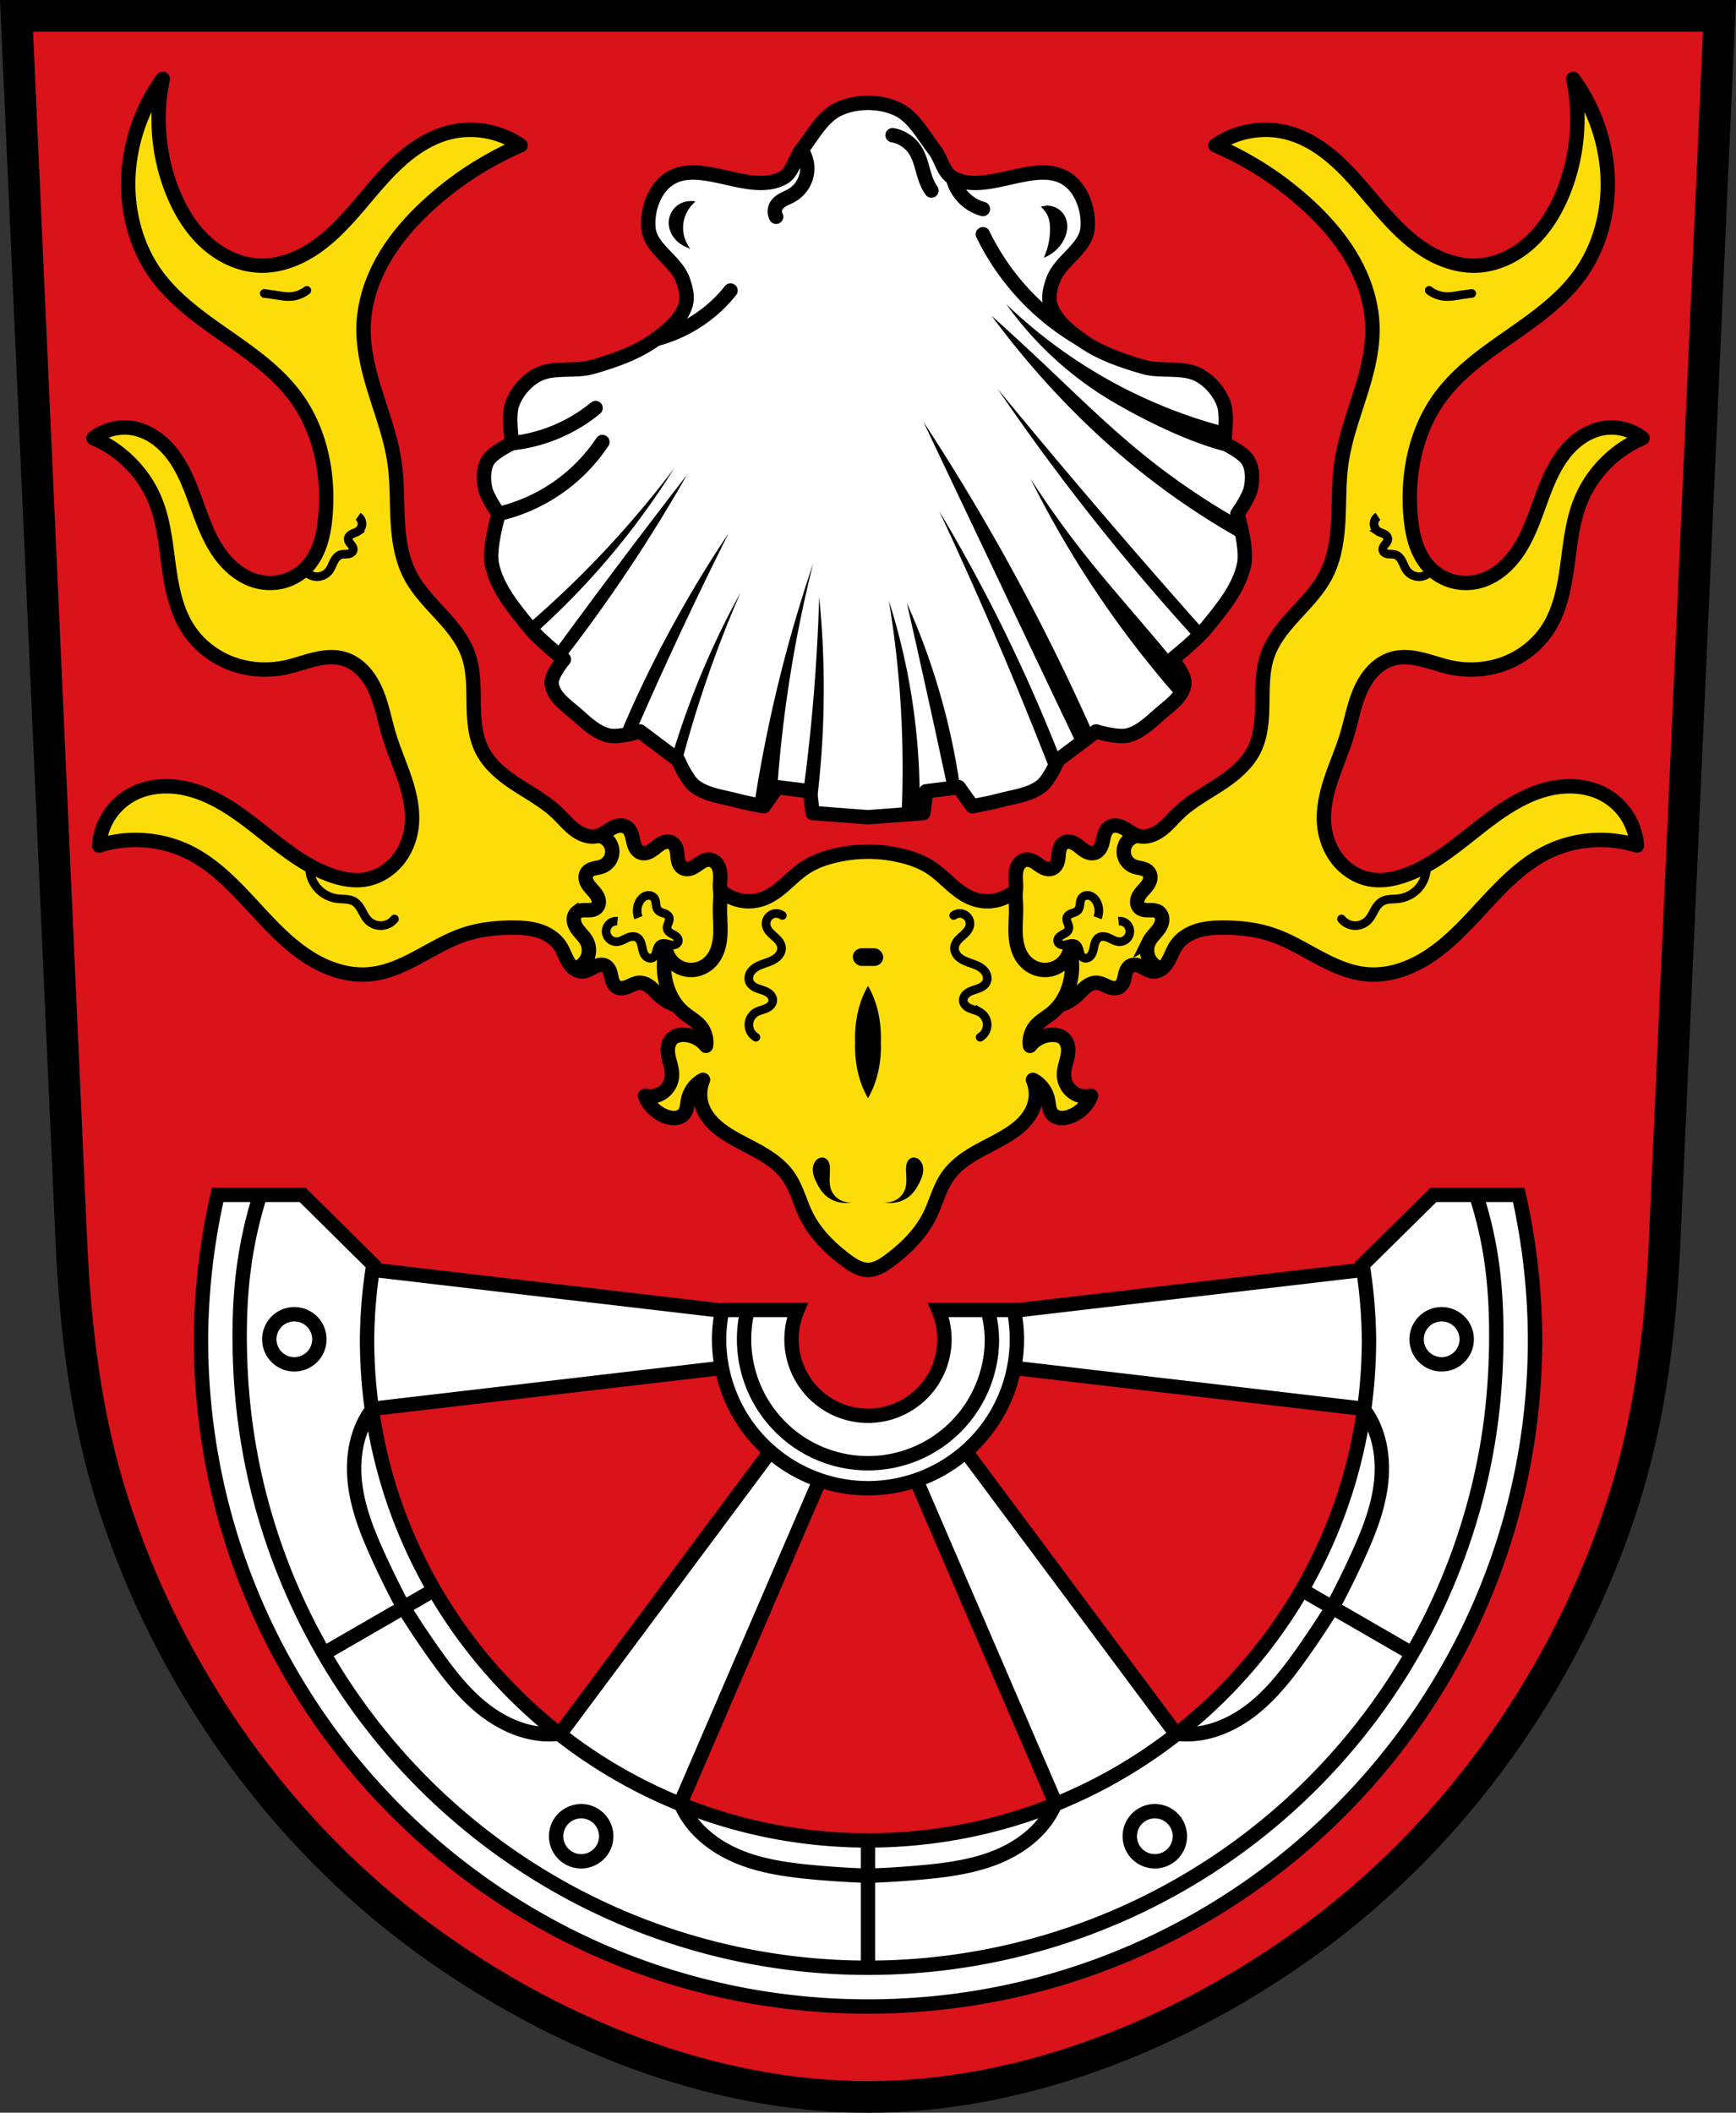 <svg xmlns="http://www.w3.org/2000/svg" height="734.85" viewBox="0 0 603.999 734.852"><rect x="0" y="0" width="603.999" height="734.852" fill="#333333" stroke="none"/><path style="fill:#da121a;fill-rule:evenodd;stroke:#000;stroke-width:11;fill-opacity:1" d="m5.747 5.5 19.05 425.67c1.383 30.914 5.03 61.901 14.49 91.37 19.406 60.44 57.649 114.99 109 152.32 44.584 32.413 99.35 54.5 153.71 54.5 54.36 0 109.13-22.09 153.71-54.5 51.35-37.33 89.59-91.87 109-152.32 9.46-29.464 13.11-60.45 14.49-91.37L598.247 5.5h-296.25z"/><path d="M254.437 341.83c-2.271 4.344-6.63 7.535-11.458 8.387-4.828.852-10.02-.654-13.636-3.959-1.039-.948-1.953-2.032-3.048-2.913-.548-.441-1.142-.83-1.789-1.105s-1.349-.435-2.052-.411c-.689.024-1.362.223-2 .479-.64.256-1.256.57-1.891.838s-1.297.492-1.984.556c-.687.064-1.404-.042-1.995-.397-.617-.37-1.057-.984-1.345-1.644-.287-.66-.436-1.37-.587-2.073-.151-.703-.308-1.413-.609-2.066-.301-.653-.763-1.255-1.395-1.598-.615-.334-1.35-.399-2.041-.288-.691.111-1.345.387-1.968.704-.623.318-1.225.679-1.858.976-.633.297-1.307.532-2.01.576-1.047.066-2.092-.308-2.946-.918-.854-.609-1.529-1.441-2.075-2.336-1.093-1.79-1.703-3.848-2.852-5.603-1.707-2.608-4.509-4.361-7.483-5.294-2.974-.933-6.13-1.113-9.247-1.102-5.661.02-11.363.658-16.729 2.46-5.679 1.907-10.839 5.06-16.12 7.882-5.284 2.822-10.876 5.371-16.844 5.895-6.449.567-12.95-1.303-18.618-4.432-5.668-3.128-10.578-7.467-15.12-12.08-9.08-9.234-17.191-19.974-28.754-25.799-9.644-4.858-21.21-5.761-31.49-2.46a21.962 21.962 0 0 1 3.389-10.307 21.97 21.97 0 0 1 7.928-7.407c5.184-2.836 11.397-3.456 17.221-2.46 10.01 1.713 18.661 7.826 26.647 14.11 7.986 6.279 15.928 13.02 25.509 16.401 3.781 1.332 7.851 2.111 11.809 1.476 4.381-.703 8.414-3.154 11.257-6.561s4.518-7.724 4.98-12.137c.568-5.428-.64-10.896-2.357-16.08-1.716-5.181-3.944-10.187-5.516-15.413-1.555-5.169-2.469-10.555-4.644-15.495-1.088-2.47-2.495-4.82-4.347-6.783-1.852-1.963-4.165-3.53-6.754-4.292-3.305-.973-6.864-.599-10.214.203-3.35.803-6.593 2.02-9.96 2.749-6.316 1.365-13.03.937-19.07-1.369-6.04-2.305-11.36-6.5-14.884-11.916-4.182-6.429-5.702-14.197-6.754-21.794-1.052-7.597-1.748-15.354-4.562-22.489-3.889-9.861-11.878-18.03-21.65-22.14 3.838-3.01 8.976-4.291 13.777-3.444 2.929.517 5.702 1.787 8.115 3.525 2.414 1.738 4.476 3.936 6.21 6.353 3.467 4.834 5.601 10.475 7.629 16.07 2.028 5.592 4.02 11.268 7.244 16.265 3.228 4.997 7.879 9.332 13.609 10.929 2.882.804 5.966.885 8.881.209a17.39 17.39 0 0 0 7.849-4.145c2.517-2.33 4.283-5.39 5.417-8.626 1.134-3.236 1.664-6.655 1.964-10.07 1.268-14.459-1.745-29.63-10.333-41.33-6.427-8.757-15.526-15.11-24.433-21.325-8.907-6.217-17.971-12.639-24.279-21.482-7.43-10.416-10.451-23.663-9.349-36.411.978-11.308 5.11-22.328 11.809-31.49-2.768 13.08-1.553 26.967 3.444 39.36 2.599 6.447 6.256 12.563 11.352 17.29 5.096 4.727 11.719 7.988 18.662 8.296 6.903.306 13.701-2.294 19.414-6.181 5.713-3.887 10.466-9.01 14.967-14.254 4.5-5.244 8.821-10.675 13.887-15.374 5.066-4.7 10.981-8.688 17.665-10.442 8.476-2.224 17.891-.563 25.09 4.428a114.65 114.65 0 0 0-31.982 20.666c-6.07 5.548-11.564 11.796-15.659 18.924-4.095 7.127-6.753 15.174-6.975 23.392-.221 8.186 1.95 16.238 4.423 24.04 2.473 7.806 5.281 15.571 6.402 23.683.902 6.53.693 13.157 1.046 19.74.353 6.583 1.319 13.286 4.366 19.13 2.646 5.076 6.714 9.236 10.582 13.455 3.868 4.219 7.671 8.707 9.592 14.1 1.906 5.351 1.814 11.172 1.894 16.851.08 5.68.407 11.567 3.03 16.607 2.631 5.063 7.302 8.735 12.08 11.845 4.783 3.11 9.868 5.862 13.993 9.804 2.073 1.981 3.89 4.251 6.204 5.946 1.157.847 2.438 1.545 3.821 1.923 1.383.378 2.874.425 4.244.003 1.72-.53 3.133-1.743 4.715-2.602.791-.429 1.641-.775 2.535-.882.894-.107 1.837.041 2.591.532.734.478 1.24 1.246 1.567 2.059.326.813.491 1.68.677 2.536.186.856.399 1.718.811 2.491.412.773 1.047 1.46 1.866 1.77a3.23 3.23 0 0 0 1.479.173 4.587 4.587 0 0 0 1.437-.416c.908-.422 1.689-1.07 2.471-1.696.782-.626 1.592-1.246 2.53-1.597a4.104 4.104 0 0 1 1.468-.277c.501.005 1 .122 1.44.369.733.416 1.227 1.17 1.5 1.967.273.798.351 1.647.43 2.486.079.839.165 1.689.453 2.481.288.792.804 1.534 1.553 1.922.757.392 1.674.381 2.489.135.816-.246 1.548-.708 2.248-1.194.7-.486 1.383-1 2.145-1.386.762-.382 1.622-.622 2.466-.507.908.123 1.732.657 2.307 1.37.575.713.916 1.594 1.088 2.494.343 1.8.036 3.652.049 5.485a15.773 15.773 0 0 0 3.653 9.928 15.775 15.775 0 0 0 9.14 5.326l-8.857 18.205z" style="fill:#fcdd09;fill-rule:evenodd;stroke:#000;stroke-width:5;stroke-linejoin:round;fill-opacity:1"/><path d="M208.187 290.66a5.633 5.633 0 0 1 3.246 1.631 5.627 5.627 0 0 1 1.554 3.283 5.625 5.625 0 0 1-.797 3.544 5.621 5.621 0 0 1-2.809 2.302c-.894.331-1.855.428-2.778.669-.461.12-.916.278-1.33.512-.415.235-.79.549-1.056.945-.321.479-.469 1.062-.464 1.639.005.576.157 1.146.397 1.67.479 1.048 1.287 1.904 2.06 2.759.773.855 1.541 1.76 1.912 2.852.185.546.265 1.133.182 1.703-.083.57-.334 1.123-.745 1.527-.417.41-.977.651-1.549.77s-1.162.124-1.746.117c-.585-.007-1.172-.025-1.752.048-.58.074-1.159.245-1.635.584a2.88 2.88 0 0 0-.941 1.168 3.56 3.56 0 0 0-.298 1.476c.007 1.012.398 1.989.937 2.845 1.078 1.712 2.745 3.02 3.642 4.838a6.774 6.774 0 0 1 .07 5.771 6.772 6.772 0 0 1-4.458 3.665" style="fill:none;fill-rule:evenodd;stroke:#000;stroke-width:5"/><path d="M214.847 320.4c-.982-.102-2 .223-2.741.876a3.63 3.63 0 0 0-1.212 2.61 3.629 3.629 0 0 0 1.1 2.659 3.627 3.627 0 0 0 2.701.992c.6-.037 1.182-.224 1.735-.461.553-.237 1.083-.524 1.629-.775.547-.25 1.117-.465 1.713-.545.596-.08 1.224-.017 1.756.262.37.194.684.487.93.825.246.338.428.72.566 1.114.276.789.381 1.627.577 2.439.197.813.504 1.631 1.099 2.219.297.294.664.523 1.069.629.404.106.846.085 1.227-.088.426-.194.751-.566.972-.979.221-.413.346-.869.463-1.322.117-.453.227-.911.421-1.337.194-.426.48-.823.877-1.07.483-.3 1.085-.349 1.65-.279.564.07 1.109.249 1.663.377s1.137.204 1.689.065c.276-.069.54-.192.758-.375.218-.183.388-.426.466-.699a1.44 1.44 0 0 0-.002-.765 1.929 1.929 0 0 0-.35-.685c-.318-.407-.762-.695-1.213-.945-.452-.25-.922-.473-1.335-.783-.413-.31-.771-.725-.897-1.226-.086-.342-.059-.705.022-1.048.081-.343.215-.672.343-1 .128-.329.252-.662.313-1.01.061-.347.056-.714-.07-1.043-.137-.36-.411-.657-.728-.876-.317-.219-.678-.367-1.041-.497-.363-.13-.733-.244-1.084-.402-.351-.159-.688-.366-.944-.654-.25-.283-.414-.633-.521-.995a7.082 7.082 0 0 1-.205-1.113c-.047-.375-.091-.751-.182-1.117a2.852 2.852 0 0 0-.459-1.027 2.323 2.323 0 0 0-1.314-.843 2.835 2.835 0 0 0-1.569.093 3.655 3.655 0 0 0-1.338.84 5.142 5.142 0 0 0-.943 1.276 6.59 6.59 0 0 0-.304 5.467" style="fill:none;fill-rule:evenodd;stroke:#000;stroke-width:3;stroke-linejoin:round"/><path style="fill:none;fill-rule:evenodd;stroke:#000;stroke-width:3" d="M105.847 198.15a5.374 5.374 0 0 0 4.231 2.428 5.373 5.373 0 0 0 4.415-2.074c.718-.941 1.097-2.09 1.633-3.145.268-.528.58-1.038.982-1.473.402-.434.9-.791 1.466-.966.772-.24 1.606-.13 2.41-.222.402-.046.804-.146 1.151-.355s.634-.535.735-.927c.096-.369.021-.767-.138-1.114-.158-.347-.395-.652-.635-.948-.24-.296-.488-.59-.674-.924-.186-.333-.307-.714-.271-1.094.035-.374.221-.723.477-.997.256-.275.578-.48.915-.645.674-.33 1.423-.513 2.044-.935a3.17 3.17 0 0 0 1.365-2.577c0-1.012-.528-2.01-1.365-2.577"/><g style="fill:none;fill-rule:evenodd;stroke:#000;stroke-width:3;stroke-linecap:round"><path d="M107.687 301a11.18 11.18 0 0 0 2.533 7.657 11.178 11.178 0 0 0 7.06 3.898c1.019.134 2.052.126 3.076.224 1.024.099 2.06.313 2.938.85 1.147.701 1.91 1.879 2.558 3.057.648 1.178 1.234 2.418 2.167 3.386a6.236 6.236 0 0 0 4.715 1.877 6.237 6.237 0 0 0 4.52-2.306M91.937 102.07c1.507.19 3.01.405 4.51.644 1.494.238 2.999.502 4.51.43 2.092-.1 4.147-.861 5.799-2.148"/></g><path d="M349.557 341.83c2.271 4.344 6.63 7.535 11.458 8.387 4.828.852 10.02-.654 13.636-3.959 1.039-.948 1.953-2.032 3.048-2.913.548-.441 1.142-.83 1.789-1.105s1.349-.435 2.052-.411c.689.024 1.362.223 2 .479.64.256 1.256.57 1.891.838s1.297.492 1.984.556c.687.064 1.404-.042 1.995-.397.617-.37 1.057-.984 1.345-1.644.287-.66.436-1.37.587-2.073.151-.703.308-1.413.609-2.066.301-.653.763-1.255 1.395-1.598.615-.334 1.35-.399 2.041-.288.691.111 1.345.387 1.968.704.623.318 1.225.679 1.858.976.633.297 1.307.532 2.01.576 1.047.066 2.092-.308 2.946-.918.854-.609 1.529-1.441 2.075-2.336 1.093-1.79 1.703-3.848 2.852-5.603 1.707-2.608 4.509-4.361 7.483-5.294 2.974-.933 6.13-1.113 9.247-1.102 5.661.02 11.363.658 16.729 2.46 5.679 1.907 10.839 5.06 16.12 7.882 5.284 2.822 10.876 5.371 16.844 5.895 6.449.567 12.95-1.303 18.618-4.432 5.668-3.128 10.578-7.467 15.12-12.08 9.08-9.234 17.191-19.974 28.754-25.799 9.644-4.858 21.21-5.761 31.49-2.46a21.962 21.962 0 0 0-3.389-10.307 21.97 21.97 0 0 0-7.928-7.407c-5.184-2.836-11.397-3.456-17.221-2.46-10.01 1.713-18.661 7.826-26.647 14.11-7.986 6.279-15.928 13.02-25.509 16.401-3.781 1.332-7.851 2.111-11.809 1.476-4.381-.703-8.414-3.154-11.257-6.561s-4.518-7.724-4.98-12.137c-.568-5.428.64-10.896 2.357-16.08 1.716-5.181 3.944-10.187 5.516-15.413 1.555-5.169 2.469-10.555 4.644-15.495 1.088-2.47 2.495-4.82 4.347-6.783 1.852-1.963 4.165-3.53 6.754-4.292 3.305-.973 6.864-.599 10.214.203 3.35.803 6.593 2.02 9.96 2.749 6.316 1.365 13.03.937 19.07-1.369 6.04-2.305 11.36-6.5 14.884-11.916 4.182-6.429 5.702-14.197 6.754-21.794 1.052-7.597 1.748-15.354 4.562-22.489 3.889-9.861 11.878-18.03 21.65-22.14-3.838-3.01-8.976-4.291-13.777-3.444-2.929.517-5.702 1.787-8.115 3.525-2.414 1.738-4.476 3.936-6.21 6.353-3.467 4.834-5.601 10.475-7.629 16.07-2.028 5.592-4.02 11.268-7.244 16.265-3.228 4.997-7.879 9.332-13.609 10.929a18.047 18.047 0 0 1-8.881.209 17.39 17.39 0 0 1-7.849-4.145c-2.517-2.33-4.283-5.39-5.417-8.626-1.134-3.236-1.664-6.655-1.964-10.07-1.268-14.459 1.745-29.63 10.333-41.33 6.427-8.757 15.526-15.11 24.433-21.325 8.907-6.217 17.971-12.639 24.279-21.482 7.43-10.416 10.451-23.663 9.349-36.411-.978-11.308-5.11-22.328-11.809-31.49 2.768 13.08 1.553 26.967-3.444 39.36-2.599 6.447-6.256 12.563-11.352 17.29-5.096 4.727-11.719 7.988-18.662 8.296-6.903.306-13.701-2.294-19.414-6.181-5.713-3.887-10.466-9.01-14.967-14.254-4.5-5.244-8.821-10.675-13.887-15.374-5.066-4.7-10.981-8.688-17.665-10.442-8.476-2.224-17.891-.563-25.09 4.428a114.65 114.65 0 0 1 31.982 20.666c6.07 5.548 11.564 11.796 15.659 18.924 4.095 7.127 6.753 15.174 6.975 23.392.221 8.186-1.95 16.238-4.423 24.04-2.473 7.806-5.281 15.571-6.402 23.683-.902 6.53-.693 13.157-1.046 19.74-.353 6.583-1.319 13.286-4.366 19.13-2.646 5.076-6.714 9.236-10.582 13.455-3.868 4.219-7.671 8.707-9.592 14.1-1.906 5.351-1.814 11.172-1.894 16.851-.08 5.68-.408 11.567-3.03 16.607-2.631 5.063-7.302 8.735-12.08 11.845-4.783 3.11-9.868 5.862-13.993 9.804-2.073 1.981-3.89 4.251-6.204 5.946-1.157.847-2.438 1.545-3.821 1.923-1.383.378-2.874.425-4.244.003-1.72-.53-3.133-1.743-4.715-2.602-.791-.429-1.641-.775-2.535-.882-.894-.107-1.837.041-2.591.532-.734.478-1.24 1.246-1.567 2.059-.326.813-.491 1.68-.677 2.536-.186.856-.399 1.718-.811 2.491-.412.773-1.047 1.46-1.866 1.77a3.23 3.23 0 0 1-1.479.173 4.587 4.587 0 0 1-1.437-.416c-.908-.422-1.689-1.07-2.471-1.696-.782-.626-1.592-1.246-2.53-1.597a4.104 4.104 0 0 0-1.468-.277c-.501.005-1 .122-1.44.369-.733.416-1.227 1.17-1.5 1.967-.273.798-.351 1.647-.43 2.486-.079.839-.165 1.689-.453 2.481-.288.792-.804 1.534-1.553 1.922-.757.392-1.674.381-2.489.135-.816-.246-1.548-.708-2.248-1.194-.7-.486-1.383-1-2.145-1.386-.762-.382-1.622-.622-2.466-.507-.908.123-1.732.657-2.307 1.37-.575.713-.916 1.594-1.088 2.494-.343 1.8-.036 3.652-.049 5.485a15.773 15.773 0 0 1-3.653 9.928 15.775 15.775 0 0 1-9.14 5.326l8.857 18.205z" style="fill:#fcdd09;fill-rule:evenodd;stroke:#000;stroke-width:5;stroke-linejoin:round;fill-opacity:1"/><path d="M395.807 290.66a5.633 5.633 0 0 0-3.246 1.631 5.627 5.627 0 0 0-1.554 3.283 5.625 5.625 0 0 0 .797 3.544 5.621 5.621 0 0 0 2.809 2.302c.894.331 1.855.428 2.778.669.461.12.916.278 1.33.512.415.235.79.549 1.056.945.321.479.469 1.062.464 1.639a4.126 4.126 0 0 1-.397 1.67c-.479 1.048-1.287 1.904-2.06 2.759-.773.855-1.541 1.76-1.912 2.852-.185.546-.265 1.133-.182 1.703.083.57.334 1.123.745 1.527.417.41.977.651 1.549.77s1.162.124 1.746.117c.585-.007 1.172-.025 1.752.048.58.074 1.159.245 1.635.584.412.294.734.706.941 1.168.207.461.301.97.298 1.476-.007 1.012-.398 1.989-.937 2.845-1.078 1.712-2.745 3.02-3.642 4.838a6.774 6.774 0 0 0-.07 5.771 6.772 6.772 0 0 0 4.458 3.665" style="fill:none;fill-rule:evenodd;stroke:#000;stroke-width:5"/><path d="M389.147 320.4c.982-.102 2 .223 2.741.876a3.63 3.63 0 0 1 1.212 2.61 3.629 3.629 0 0 1-1.1 2.659 3.627 3.627 0 0 1-2.701.992c-.6-.037-1.182-.224-1.735-.461-.553-.237-1.083-.524-1.629-.775-.547-.25-1.117-.465-1.713-.545-.596-.08-1.224-.017-1.756.262-.37.194-.684.487-.93.825-.246.338-.428.72-.566 1.114-.276.789-.381 1.627-.577 2.439-.197.813-.504 1.631-1.099 2.219a2.406 2.406 0 0 1-1.069.629 1.854 1.854 0 0 1-1.227-.088c-.426-.194-.751-.566-.972-.979-.221-.413-.346-.869-.463-1.322-.117-.453-.227-.911-.421-1.337-.194-.426-.48-.823-.877-1.07-.483-.3-1.085-.349-1.65-.279-.564.07-1.109.249-1.663.377s-1.137.204-1.689.065a1.888 1.888 0 0 1-.758-.375 1.445 1.445 0 0 1-.466-.699 1.44 1.44 0 0 1 .002-.765c.066-.249.191-.481.35-.685.318-.407.762-.695 1.213-.945.452-.25.922-.473 1.335-.783.413-.31.771-.725.897-1.226.086-.342.059-.705-.022-1.048-.081-.343-.215-.672-.343-1-.128-.329-.252-.662-.313-1.01-.061-.347-.056-.714.07-1.043.137-.36.411-.657.728-.876.317-.219.678-.367 1.041-.497.363-.13.733-.244 1.084-.402.351-.159.688-.366.944-.654.25-.283.414-.633.521-.995.106-.362.158-.738.205-1.113.047-.375.091-.751.182-1.117s.233-.725.459-1.027a2.323 2.323 0 0 1 1.314-.843 2.835 2.835 0 0 1 1.569.093c.502.173.957.471 1.338.84.382.369.692.808.943 1.276a6.59 6.59 0 0 1 .304 5.467" style="fill:none;fill-rule:evenodd;stroke:#000;stroke-width:3;stroke-linejoin:round"/><path style="fill:none;fill-rule:evenodd;stroke:#000;stroke-width:3" d="M498.157 198.15a5.374 5.374 0 0 1-4.231 2.428 5.373 5.373 0 0 1-4.415-2.074c-.718-.941-1.097-2.09-1.633-3.145-.268-.528-.58-1.038-.982-1.473-.402-.434-.9-.791-1.466-.966-.772-.24-1.606-.13-2.41-.222-.402-.046-.804-.146-1.151-.355-.346-.209-.634-.535-.735-.927-.096-.369-.021-.767.138-1.114.158-.347.395-.652.635-.948.24-.296.488-.59.674-.924.186-.333.307-.714.271-1.094-.035-.374-.221-.723-.477-.997-.256-.275-.578-.48-.915-.645-.674-.33-1.423-.513-2.044-.935a3.17 3.17 0 0 1-1.365-2.577c0-1.012.528-2.01 1.365-2.577"/><g style="fill:none;fill-rule:evenodd;stroke:#000;stroke-width:3;stroke-linecap:round"><path d="M496.307 301a11.18 11.18 0 0 1-2.533 7.657 11.178 11.178 0 0 1-7.06 3.898c-1.019.134-2.052.126-3.076.224-1.024.099-2.06.313-2.938.85-1.147.701-1.911 1.879-2.558 3.057-.648 1.178-1.234 2.418-2.167 3.386a6.236 6.236 0 0 1-4.715 1.877 6.237 6.237 0 0 1-4.52-2.306M512.057 102.07c-1.507.19-3.01.405-4.51.644-1.494.238-2.999.502-4.51.43a10.307 10.307 0 0 1-5.799-2.148"/></g><path style="fill:#fff;fill-rule:evenodd;stroke:#000;stroke-width:5" d="m118.467 440.35 2.234 25.48-2.234 25.48 145.77-17.06v-16.844l-145.77-17.06zM485.537 440.35l-145.77 17.06v16.844l145.77 17.06-2.234-25.48 2.234-25.48zM275.827 494.33l-87.66 117.71 23.18 10.807 20.949 14.674 58.11-134.77-7.293-4.211-7.293-4.211zM328.177 494.33l-7.293 4.211-7.293 4.211 58.11 134.77 20.949-14.674 23.18-10.807-87.66-117.71z"/><path style="fill:#fff;stroke:#000;stroke-width:5;stroke-linecap:round" d="M75.722 415.6a232.105 232.105 0 0 0-5.799 50.23c0 128.17 103.9 232.08 232.08 232.08 128.17 0 232.08-103.9 232.08-232.08a231.989 231.989 0 0 0-5.68-50.23h-29.672l-24.654 24.328a174.274 174.274 0 0 1 2.23 25.904c0 96.26-78.04 174.3-174.3 174.3s-174.3-78.04-174.3-174.3c.084-8.671.814-17.323 2.186-25.885l-24.609-24.348z"/><path style="fill:#fff;stroke:#000;stroke-width:5;stroke-linecap:round" d="M251.26 455.646a51.8 51.8 0 0 0-1.061 10.19 51.8 51.8 0 0 0 51.8 51.8 51.8 51.8 0 0 0 51.801-51.8 51.8 51.8 0 0 0-1.025-10.19h-26.25a26.605 26.605 0 0 1 2.076 10.19 26.605 26.605 0 0 1-26.605 26.605 26.605 26.605 0 0 1-26.606-26.606 26.605 26.605 0 0 1 2.05-10.19h-26.19z"/><g style="fill:none;fill-rule:evenodd;stroke:#000;stroke-width:5"><path d="M301.997 684.45v-44.31M112.677 575.14l38.37-22.15M491.317 575.14l-38.37-22.15"/></g><path style="fill:none;stroke:#000;stroke-width:5" d="M102.407 457.122a8.713 8.713 0 0 0-8.713 8.713 8.713 8.713 0 0 0 8.713 8.713 8.713 8.713 0 0 0 8.713-8.713 8.713 8.713 0 0 0-8.713-8.713zm399.185 0a8.713 8.713 0 0 0-8.713 8.713 8.713 8.713 0 0 0 8.713 8.713 8.713 8.713 0 0 0 8.713-8.713 8.713 8.713 0 0 0-8.713-8.713zM409.341 634.331a8.713 8.713 0 0 0-11.902-3.189 8.713 8.713 0 0 0-3.189 11.902 8.713 8.713 0 0 0 11.902 3.19 8.713 8.713 0 0 0 3.19-11.903zM194.657 634.331a8.713 8.713 0 0 1 11.902-3.189 8.713 8.713 0 0 1 3.19 11.902 8.713 8.713 0 0 1-11.902 3.19 8.713 8.713 0 0 1-3.19-11.903z"/><g style="fill:none;fill-rule:evenodd;stroke:#000;stroke-width:5"><path d="M236.867 627.36c.288.688.603 1.365.945 2.028 3.977 7.722 11.378 13.268 19.427 16.532 8.05 3.264 16.772 4.462 25.419 5.277a318.059 318.059 0 0 0 19.343 1.229M367.137 627.36a28.052 28.052 0 0 1-.945 2.028c-3.977 7.722-11.378 13.268-19.427 16.532-8.05 3.264-16.772 4.462-25.419 5.277a318.059 318.059 0 0 1-19.343 1.229M129.547 490.19c-.452.594-.88 1.205-1.284 1.832-4.699 7.305-5.801 16.488-4.604 25.09 1.198 8.602 4.522 16.756 8.14 24.652a318.616 318.616 0 0 0 8.607 17.366M194.687 603c-.74.095-1.484.16-2.229.196-8.675.417-17.18-3.22-24.03-8.558-6.851-5.338-12.25-12.294-17.279-19.375a316.772 316.772 0 0 1-10.736-16.14M474.447 490.19c.452.594.88 1.205 1.284 1.832 4.699 7.305 5.801 16.488 4.604 25.09-1.198 8.602-4.522 16.756-8.14 24.652a318.616 318.616 0 0 1-8.607 17.366"/><path d="M409.317 603c.74.095 1.484.16 2.229.196 8.675.417 17.18-3.22 24.03-8.558 6.851-5.338 12.25-12.294 17.279-19.375a316.772 316.772 0 0 0 10.736-16.14M260.047 455.98a40.006 40.006 0 0 0-.577 2.786 41.967 41.967 0 0 0-.584 7.07 43.071 43.071 0 0 0 7.28 23.975 43.157 43.157 0 0 0 16.035 14.325 43.16 43.16 0 0 0 26.52 4.285 43.168 43.168 0 0 0 17.973-7.248 43.215 43.215 0 0 0 8.943-8.375 42.939 42.939 0 0 0 4.84-7.524 43.687 43.687 0 0 0 3.479-9.541c.772-3.238 1.18-6.567 1.151-9.896a38.264 38.264 0 0 0-1.476-10.189"/><path d="M90.497 415.6a149.461 149.461 0 0 0-5.886 27.14c-.927 7.658-1.26 15.381-1.223 23.09.059 12.518 1.09 25.04 3.218 37.37a216.076 216.076 0 0 0 5.182 22.644 218.694 218.694 0 0 0 20.888 49.287 218.454 218.454 0 0 0 18.459 27.06 218.355 218.355 0 0 0 49.172 45.24 218.619 218.619 0 0 0 142.131 36.044 219.208 219.208 0 0 0 31.813-5.38 219.644 219.644 0 0 0 35.666-12.12 218.474 218.474 0 0 0 59.39-38.631 218.53 218.53 0 0 0 31.127-35.233 218.628 218.628 0 0 0 20.555-35.789 219.67 219.67 0 0 0 9.552-24.947 215.897 215.897 0 0 0 8.195-37.06c1.223-9.443 1.806-18.964 1.864-28.486.058-9.575-.416-19.17-1.883-28.633a137.461 137.461 0 0 0-5.166-21.599"/></g><path d="M293.647 296.96c-4.734.824-9.53 2.205-13.568 4.871-2.539 1.677-4.721 3.83-7.01 5.838-2.286 2.01-4.745 3.911-7.605 4.949a14.632 14.632 0 0 1-7.688.615 14.653 14.653 0 0 1-6.924-3.4 60.776 60.776 0 0 0-.35 7.654c.051 2.83.301 5.667.053 8.486-.249 2.819-1.043 5.678-2.836 7.867a9.777 9.777 0 0 1-3.732 2.807 9.196 9.196 0 0 1-4.617.672 8.946 8.946 0 0 1-4.945-2.25 8.946 8.946 0 0 1-2.709-4.709 23.95 23.95 0 0 0 0 11.482c.994 4 3.096 7.794 6.264 10.438 1.967 1.641 4.337 2.852 5.914 4.871a8.768 8.768 0 0 1 1.74 6.611c-1.893-2.408-4.941-3.866-8-3.828-1.233.015-2.509.281-3.479 1.043-.911.716-1.468 1.817-1.686 2.955-.218 1.138-.122 2.316.098 3.453.439 2.275 1.367 4.501 1.24 6.814a7.705 7.705 0 0 1-3.063 5.686 7.703 7.703 0 0 1-6.332 1.271c1.265 3.426 4.173 6.203 7.654 7.307 1.014.322 2.089.509 3.145.379s2.095-.601 2.771-1.422c.544-.66.824-1.499.99-2.338.167-.839.23-1.695.4-2.533.596-2.937 2.566-5.565 5.219-6.959a12.986 12.986 0 0 0-.348 9.05c.729 2.186 2.042 4.148 3.635 5.814 1.592 1.666 3.461 3.049 5.412 4.275 3.599 2.263 7.491 4.02 11.178 6.137 3.687 2.117 7.233 4.662 9.697 8.127 2.743 3.858 3.953 8.565 5.914 12.873 2.867 6.298 7.819 11.476 13.221 15.656 2.544 1.968 5.483 4.176 8.699 4.176s6.154-2.208 8.697-4.176c5.402-4.18 10.353-9.358 13.221-15.656 1.961-4.308 3.173-9.02 5.916-12.873 2.464-3.465 6.01-6.01 9.697-8.127 3.687-2.117 7.579-3.874 11.178-6.137 1.951-1.227 3.82-2.609 5.412-4.275 1.592-1.666 2.904-3.628 3.633-5.814a12.987 12.987 0 0 0-.348-9.05c2.652 1.394 4.623 4.02 5.219 6.959.17.838.234 1.694.4 2.533.167.839.448 1.678.992 2.338.677.821 1.714 1.292 2.77 1.422 1.056.13 2.131-.057 3.145-.379 3.481-1.104 6.39-3.881 7.654-7.307a7.707 7.707 0 0 1-6.332-1.271 7.706 7.706 0 0 1-3.063-5.686c-.126-2.314.801-4.539 1.24-6.814.22-1.138.318-2.315.1-3.453s-.777-2.239-1.688-2.955c-.969-.762-2.246-1.028-3.479-1.043-3.063-.038-6.109 1.42-8 3.828a8.775 8.775 0 0 1 1.738-6.611c1.577-2.02 3.949-3.23 5.916-4.871 3.168-2.643 5.268-6.433 6.262-10.438a23.95 23.95 0 0 0 0-11.482 8.946 8.946 0 0 1-2.709 4.709 8.949 8.949 0 0 1-4.945 2.25 9.196 9.196 0 0 1-4.617-.672 9.767 9.767 0 0 1-3.732-2.807c-1.793-2.189-2.587-5.05-2.836-7.867-.249-2.819.002-5.657.053-8.486a60.392 60.392 0 0 0-.348-7.654 14.643 14.643 0 0 1-6.924 3.4c-2.556.487-5.243.27-7.689-.617-2.86-1.038-5.319-2.94-7.605-4.947-2.286-2.01-4.469-4.161-7.01-5.838-4.04-2.666-8.834-4.047-13.568-4.871a49.036 49.036 0 0 0-16.701 0z" style="fill:#fcdd09;fill-rule:evenodd;stroke:#000;stroke-width:5;stroke-linejoin:round;fill-opacity:1"/><g style="fill:none;fill-rule:evenodd;stroke:#000;stroke-width:3;stroke-linecap:round"><path d="M272.188 318.42a3.581 3.581 0 0 0-2-.689 3.58 3.58 0 0 0-2.038.572 3.573 3.573 0 0 0-1.35 1.63 3.574 3.574 0 0 0-.183 2.109c.168.766.587 1.458 1.094 2.055.508.597 1.105 1.111 1.691 1.631.586.521 1.167 1.056 1.633 1.687.466.631.814 1.368.876 2.15a3.623 3.623 0 0 1-.32 1.755 4.73 4.73 0 0 1-1.043 1.457c-.864.836-1.972 1.373-3.094 1.802-1.701.651-3.52 1.109-4.974 2.205-.727.548-1.349 1.259-1.693 2.102-.343.843-.388 1.826-.02 2.658.377.854 1.147 1.482 1.979 1.904.833.423 1.741.669 2.624.974.883.305 1.763.684 2.449 1.317.343.317.633.696.82 1.123.188.428.27.905.207 1.368-.083.61-.416 1.168-.859 1.595-.442.428-.989.734-1.557.972-1.135.476-2.38.701-3.435 1.333a5.058 5.058 0 0 0-1.792 1.837 5.068 5.068 0 0 0-.654 2.482c0 .865.228 1.729.654 2.482a5.058 5.058 0 0 0 1.792 1.837M331.818 318.42a3.581 3.581 0 0 1 2-.689 3.58 3.58 0 0 1 2.038.572c.601.39 1.078.967 1.35 1.63.272.663.337 1.409.183 2.109-.168.766-.587 1.458-1.094 2.055-.508.597-1.105 1.111-1.691 1.631-.586.521-1.167 1.056-1.633 1.687-.466.631-.814 1.368-.876 2.15a3.623 3.623 0 0 0 .32 1.755 4.73 4.73 0 0 0 1.043 1.457c.864.836 1.972 1.373 3.094 1.802 1.701.651 3.52 1.109 4.974 2.205.727.548 1.349 1.259 1.693 2.102.343.843.388 1.826.02 2.658-.377.854-1.147 1.482-1.979 1.904-.833.423-1.741.669-2.624.974-.883.305-1.763.684-2.449 1.317a3.413 3.413 0 0 0-.82 1.123c-.188.428-.27.905-.207 1.368.083.61.416 1.168.859 1.595.442.428.989.734 1.557.972 1.135.476 2.38.701 3.435 1.333a5.058 5.058 0 0 1 1.792 1.837c.426.753.654 1.617.654 2.482 0 .865-.228 1.729-.654 2.482a5.058 5.058 0 0 1-1.792 1.837"/></g><path style="fill-rule:evenodd" d="M286.057 402.61c-.355 0-.712.076-1.039.215-.653.278-1.189.795-1.557 1.402-.63 1.04-.777 2.321-.607 3.525.17 1.204.636 2.347 1.166 3.441.79 1.632 1.748 3.211 3.064 4.457 2.403 2.274 5.969 3.247 9.193 2.508a6.891 6.891 0 0 1-4.469-1.074 6.885 6.885 0 0 1-2.775-3.662c-.351-1.114-.408-2.298-.383-3.465.026-1.167.133-2.333.105-3.5-.017-.7-.084-1.411-.336-2.064-.251-.654-.706-1.253-1.336-1.559a2.332 2.332 0 0 0-1.027-.225m31.881 0c-.355 0-.708.07-1.027.225-.63.306-1.084.905-1.336 1.559-.252.654-.319 1.364-.336 2.064-.028 1.167.08 2.333.105 3.5.026 1.167-.034 2.351-.385 3.465a6.89 6.89 0 0 1-2.775 3.662 6.89 6.89 0 0 1-4.469 1.074c3.225.74 6.793-.234 9.195-2.508 1.317-1.246 2.274-2.825 3.064-4.457.53-1.094.996-2.237 1.166-3.441.17-1.204.02-2.485-.609-3.525-.368-.607-.901-1.124-1.555-1.402a2.71 2.71 0 0 0-1.039-.215"/><rect rx="3.065" y="329.84" x="296.707" height="6.13" width="10.587"/><path d="M301.997 342.94c-1.867 3.144-3.231 7.01-3.937 11.145a40.603 40.603 0 0 0-.537 8.359c-.109 2.807.074 5.64.537 8.357.706 4.138 2.07 8 3.937 11.145 1.867-3.144 3.231-7.01 3.937-11.145.464-2.718.646-5.55.537-8.357a40.673 40.673 0 0 0-.537-8.359c-.706-4.138-2.07-8-3.937-11.145" style="fill-rule:evenodd"/><path style="fill:#fff;fill-rule:evenodd;stroke:#000;stroke-width:5;stroke-linejoin:round" d="M292.157 37.75c-6.01 2.631-9.304 9.291-13.342 14.459-2.37 3.03-2.964 7.802-6.34 9.65-11.653 6.381-28.874-6.986-39.855.492-5.107 3.478-7.63 11.02-7 17.16.725 7.096 9.472 11.07 11.924 17.771 1.021 2.789 1.872 6.02.982 8.855-1.566 4.99-6.115 8.715-10.332 11.809-6.473 4.749-14.337 7.463-22.05 9.688-6.282 1.812-13.68-.279-19.402 2.885-3.812 2.107-6.984 5.838-8.498 9.922-1.588 4.282-.029 13.703-.029 13.703s-6.767 3.115-8.514 6.148c-1.581 2.746-1.551 6.349-.945 9.459.647 3.323 4.73 8.986 4.73 8.986s-3.543 11.733-2.365 17.5c1.726 8.451 7.806 15.535 13.244 22.23 3.377 4.157 11.824 10.879 11.824 10.879s-4.617 5.361-4.258 8.514c.532 4.673 5.479 7.745 8.986 10.879 3.228 2.884 6.658 6.132 10.879 7.094 3.565.813 10.879-1.418 10.879-1.418l13.242 9.932s2.897 6.788 5.676 8.986c4.184 3.31 9.992 3.784 15.13 5.203 2.951.814 8.988 1.893 8.988 1.893l4.729-6.623 11.352 1.42.945 7.566 19.258 1.463 19.258-1.463.947-7.566 11.352-1.42 4.729 6.623s6.04-1.078 8.986-1.893c5.143-1.419 10.953-1.893 15.14-5.203 2.779-2.198 5.676-8.986 5.676-8.986l13.242-9.932s7.313 2.231 10.879 1.418c4.221-.962 7.65-4.21 10.879-7.094 3.508-3.133 8.454-6.206 8.986-10.879.359-3.152-4.258-8.514-4.258-8.514s8.448-6.722 11.824-10.879c5.438-6.695 11.518-13.78 13.244-22.23 1.178-5.767-2.365-17.5-2.365-17.5s4.083-5.664 4.73-8.986c.606-3.11.634-6.713-.947-9.459-1.747-3.034-8.514-6.148-8.514-6.148s1.561-9.421-.027-13.703c-1.514-4.083-4.688-7.815-8.5-9.922-5.722-3.163-13.12-1.073-19.4-2.885-7.714-2.224-15.578-4.939-22.05-9.688-4.217-3.094-8.768-6.818-10.334-11.809-.889-2.834-.036-6.07.984-8.855 2.451-6.699 11.199-10.675 11.924-17.771.628-6.147-1.897-13.686-7-17.16-10.981-7.479-28.2 5.889-39.854-.492-3.376-1.848-3.97-6.617-6.34-9.65-4.04-5.168-7.335-11.828-13.342-14.459-6.01-2.632-13.672-2.632-19.682 0z"/><path style="fill:none;fill-rule:evenodd;stroke:#000;stroke-width:5;stroke-linecap:round" d="M228.197 117.95a48.992 48.992 0 0 0 20.228-10.808 48.46 48.46 0 0 0 5.741-6.079M278.817 52.21c1.774 2.453 2.452 5.671 1.817 8.631-.635 2.961-2.571 5.617-5.195 7.128-.963.554-2.01.958-2.977 1.496-.972.539-1.896 1.243-2.426 2.218a3.96 3.96 0 0 0 0 3.715M310.557 47.03c3.132.541 6.01 2.418 7.767 5.066 1.166 1.757 1.835 3.791 2.415 5.819.579 2.027 1.087 4.089 1.976 6 .383.824.836 1.616 1.351 2.364M331.527 61.86a14.885 14.885 0 0 0 6.06 8.81 14.758 14.758 0 0 0 4.39 2.026M375.807 117.95a85.412 85.412 0 0 1-21-17.225 85.417 85.417 0 0 1-12.833-19.25M178.217 154.15a55.137 55.137 0 0 0 29.003-12.22M173.487 178.74a59.688 59.688 0 0 0 19.551-8.446 59.699 59.699 0 0 0 16.548-16.548"/><path style="fill-rule:evenodd" d="M350.147 105.84a120.616 120.616 0 0 0 36.854 33.801c11.941 7.04 29.459 15.64 43.08 18.208l-5.288-9.757a173.932 173.932 0 0 1-35.21-13.85 173.965 173.965 0 0 1-39.436-28.402m-5.164 3.99a308.393 308.393 0 0 0 11.268 14.318c12.512 14.971 26.459 28.764 41.781 40.844a260.484 260.484 0 0 0 34.506 23l-2.816-7.98a245.135 245.135 0 0 1-32.393-22.301c-12.158-9.899-23.331-20.935-34.74-31.688a998.22 998.22 0 0 0-17.605-16.197m2.055 25.348a789.933 789.933 0 0 0 29.04 39.852 787.635 787.635 0 0 0 39.852 47.28l3.039-3.039a2833.103 2833.103 0 0 1-38.838-44.578 2874.831 2874.831 0 0 1-33.1-39.514m-25.779 11.494c8.338 17.554 16.68 35.11 25.03 52.656 9.38 19.726 18.764 39.452 28.15 59.17l5.996-3.129a761.7 761.7 0 0 0-59.174-108.696zm-86.68 16.199a351.738 351.738 0 0 1-22.627 27.02 351.157 351.157 0 0 1-28.367 27.354l3.039 2.703a265.731 265.731 0 0 0 47.955-57.074m4.391 2.363a2751.04 2751.04 0 0 0-46.268 61.468l3.49 2.656a543.022 543.022 0 0 0 26.566-37.441 545.842 545.842 0 0 0 16.211-26.68m119.57 1.25a354.827 354.827 0 0 0 51.092 76.113l2.867-4.17-.783-4.432a390.519 390.519 0 0 0-3.127-3.91c-10.136-12.508-21.03-24.395-31.02-37.02a336.952 336.952 0 0 1-19.03-26.588m-31.803 11.209a1477.292 1477.292 0 0 1 38.839 90.715l3.129-5.213a576.857 576.857 0 0 0-41.969-85.5m-73.25 7.818a416.952 416.952 0 0 0-37.797 70.123l5.473-1.043a1406.796 1406.796 0 0 1 14.08-31.28 1417.95 1417.95 0 0 1 18.246-37.799m29.457 10.428a496.584 496.584 0 0 0-20.594 84.46l3.91-.262 4.17-5.994a452.454 452.454 0 0 1 12.514-78.21m-25.285 10.166a290.227 290.227 0 0 0-23.983 57.35l3.127 3.127a409.423 409.423 0 0 1 20.855-60.477m27.369 1.564a658.079 658.079 0 0 1-5.473 67.25l4.17 7.559a319.684 319.684 0 0 0 1.303-74.808m24.24 1.303A356.203 356.203 0 0 1 313.692 283l6.256-1.303a226.402 226.402 0 0 0-10.687-72.729m6.256.783a4992.393 4992.393 0 0 1 14.076 63.866l4.691 2.084a239.178 239.178 0 0 0-18.767-65.95"/><path d="M240.177 70.44a7.147 7.147 0 0 0-4.377 1.563 7.145 7.145 0 0 0-2.574 4.613c-.212 1.681.2 3.417 1.057 4.879.856 1.462 2.144 2.654 3.619 3.486.32.18.648.343.984.49a12.3 12.3 0 0 1-1.723-6.396 12.363 12.363 0 0 1 3.689-8.609 6.63 6.63 0 0 0-.676-.025zm123.96 1.619a6.386 6.386 0 0 0-1.01.129 8.576 8.576 0 0 1 1.969 2.951c.617 1.551.767 3.251.738 4.92a24.525 24.525 0 0 1-1.723 8.611 12.423 12.423 0 0 0 5.658-5.658c.58-1.187.968-2.478 1.043-3.797.075-1.319-.172-2.666-.797-3.83a6.384 6.384 0 0 0-2.912-2.746 6.378 6.378 0 0 0-2.969-.58z" style="fill-rule:evenodd;stroke:#000"/></svg>